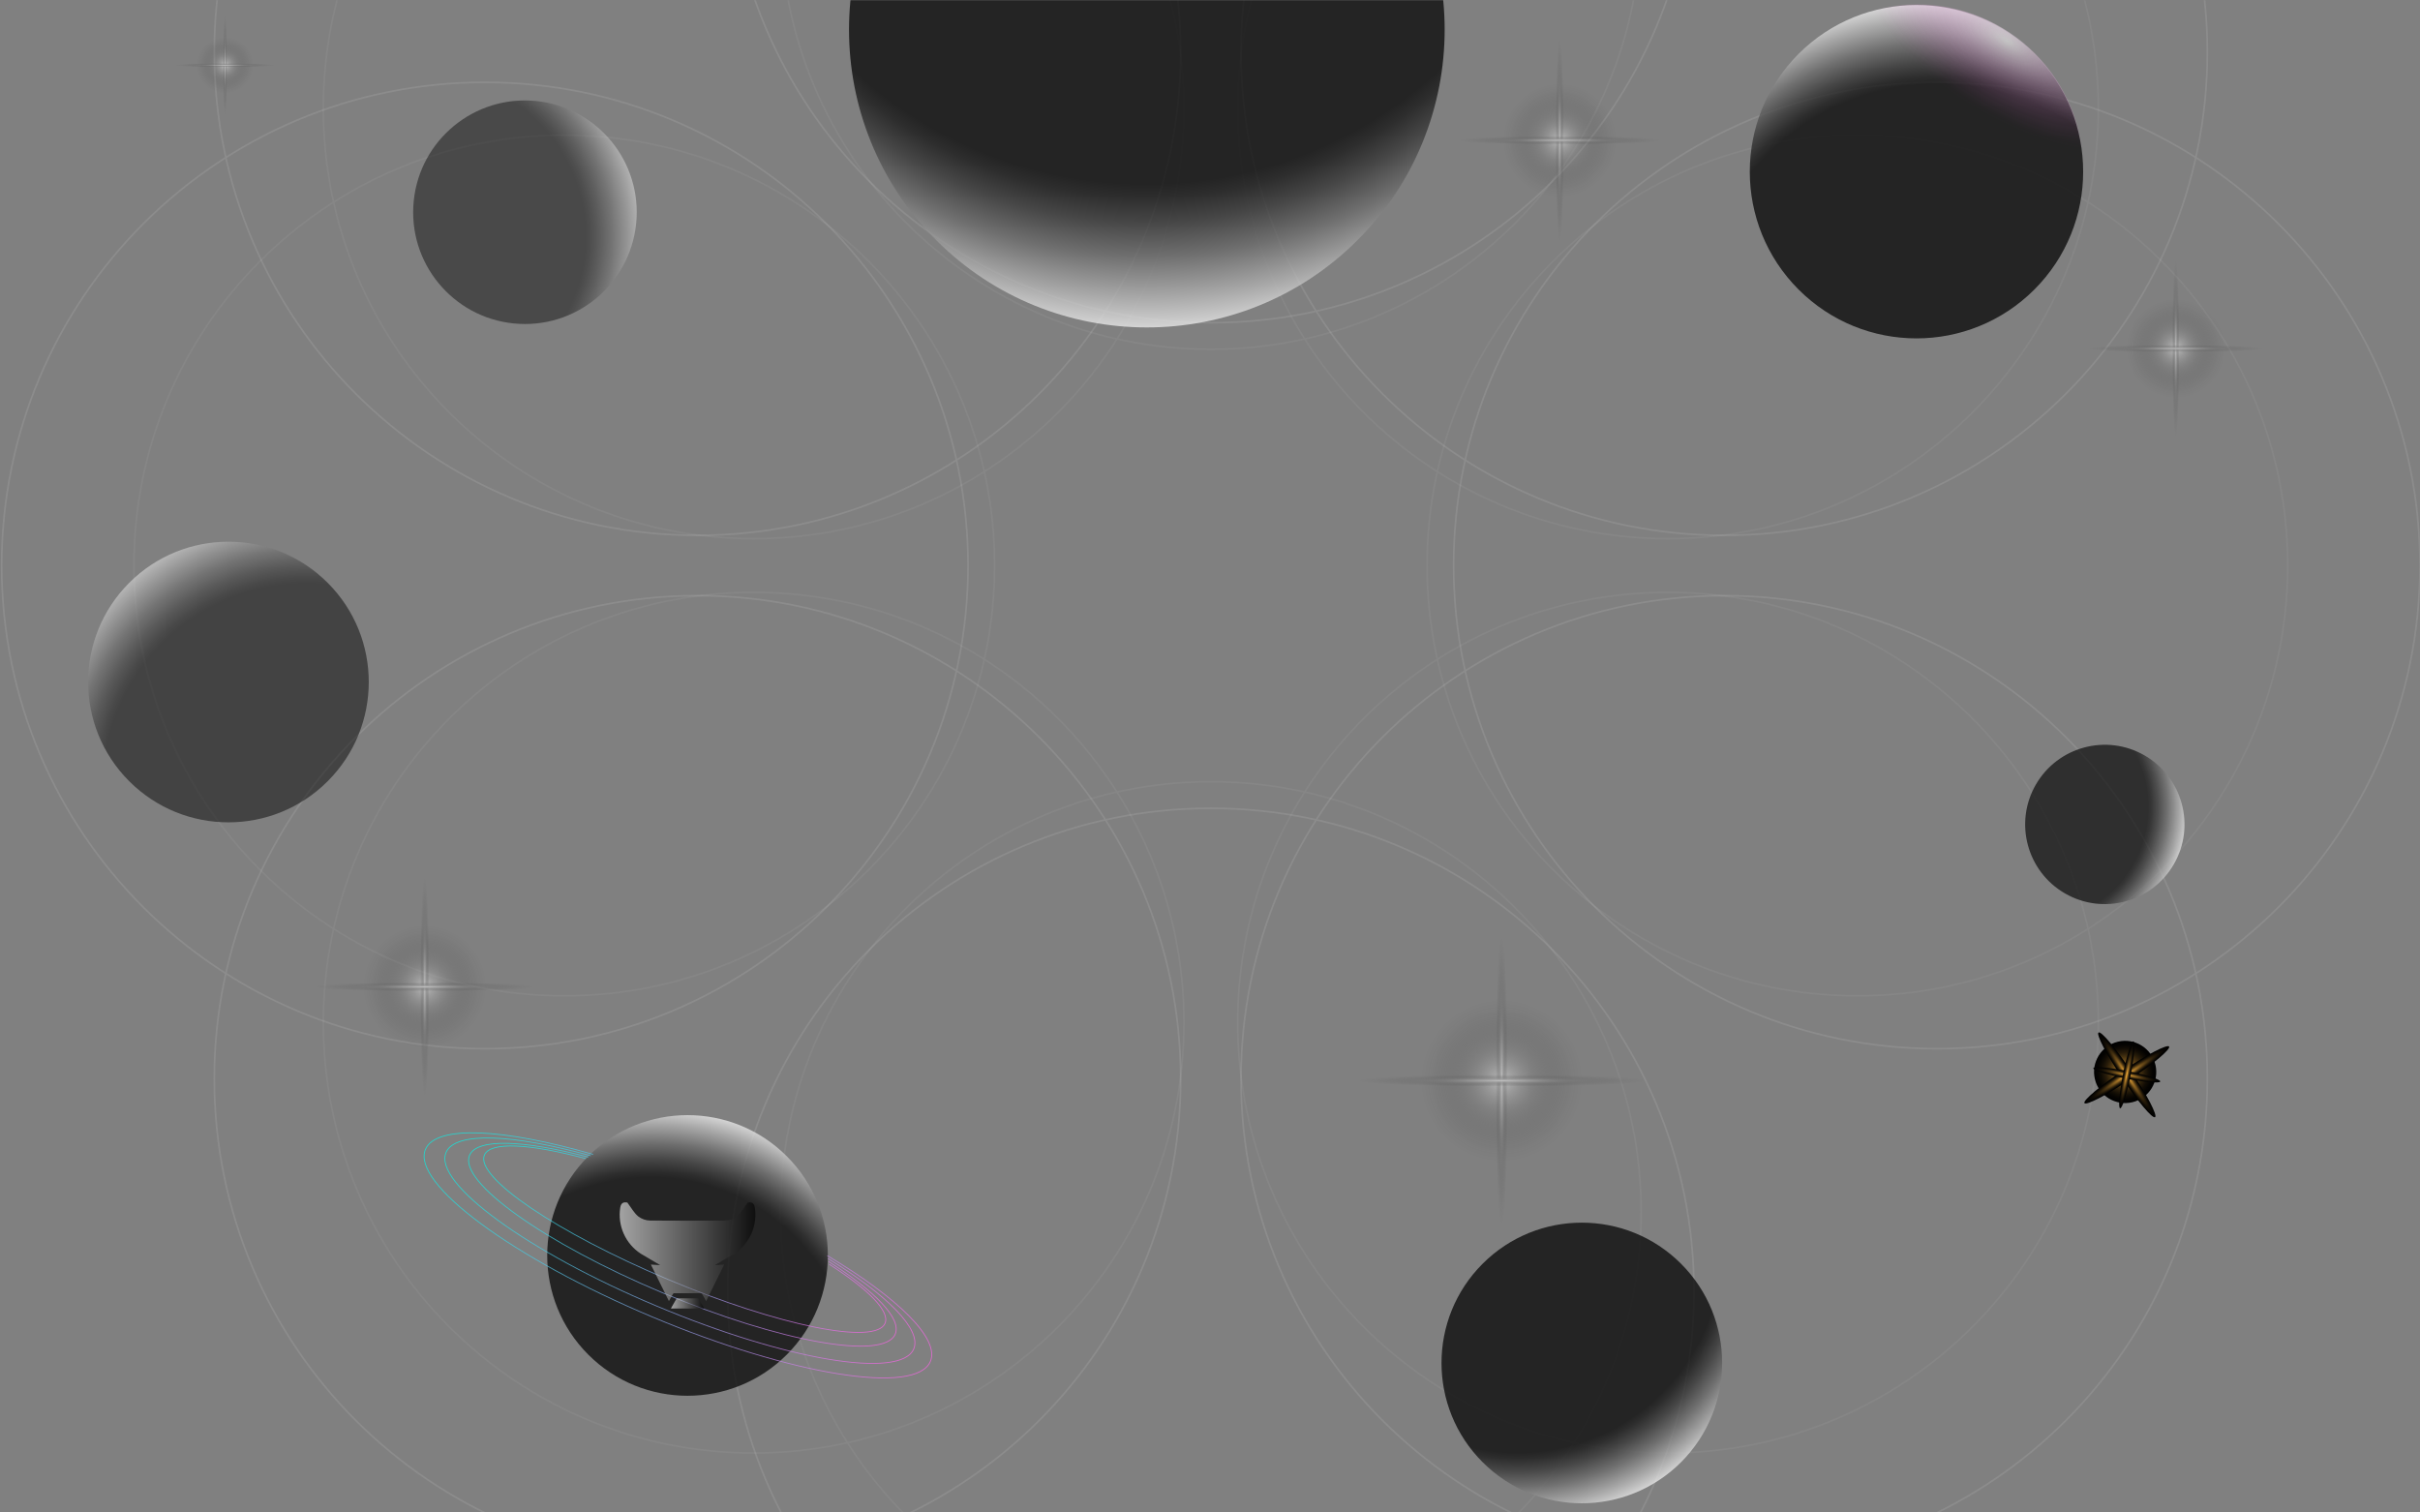 <svg width="1440" height="900" viewBox="0 0 1440 900" fill="none" xmlns="http://www.w3.org/2000/svg">
<rect x="0" y="0" width="1440" height="900" fill="#808080" stroke="none"/>
<mask id="mask0_264_1004" style="mask-type:alpha" maskUnits="userSpaceOnUse" x="0" y="0" width="1440" height="900">
<rect width="1440" height="900" fill="#D9D9D9"/>
</mask>
<g mask="url(#mask0_264_1004)">
<g opacity="0.05">
<path d="M720.5 977.297C861.921 977.297 976.565 862.653 976.565 721.232C976.565 579.811 861.921 465.167 720.5 465.167C579.079 465.167 464.435 579.811 464.435 721.232C464.435 862.653 579.079 977.297 720.5 977.297Z" stroke="white" stroke-miterlimit="10"/>
<path d="M448.454 864.611C589.874 864.611 704.518 749.967 704.518 608.547C704.518 467.126 589.874 352.482 448.454 352.482C307.033 352.482 192.389 467.126 192.389 608.547C192.389 749.967 307.033 864.611 448.454 864.611Z" stroke="white" stroke-miterlimit="10"/>
<path d="M335.768 592.565C477.189 592.565 591.833 477.92 591.833 336.5C591.833 195.079 477.189 80.435 335.768 80.435C194.347 80.435 79.703 195.079 79.703 336.5C79.703 477.92 194.347 592.565 335.768 592.565Z" stroke="white" stroke-miterlimit="10"/>
<path d="M448.453 320.518C589.874 320.518 704.518 205.874 704.518 64.453C704.518 -76.968 589.874 -191.612 448.453 -191.612C307.033 -191.612 192.389 -76.968 192.389 64.453C192.389 205.874 307.033 320.518 448.453 320.518Z" stroke="white" stroke-miterlimit="10"/>
<path d="M720.5 207.833C861.921 207.833 976.565 93.189 976.565 -48.232C976.565 -189.653 861.921 -304.297 720.5 -304.297C579.079 -304.297 464.435 -189.653 464.435 -48.232C464.435 93.189 579.079 207.833 720.5 207.833Z" stroke="white" stroke-miterlimit="10"/>
<path d="M992.546 320.518C1133.97 320.518 1248.61 205.874 1248.61 64.453C1248.61 -76.968 1133.97 -191.612 992.546 -191.612C851.126 -191.612 736.482 -76.968 736.482 64.453C736.482 205.874 851.126 320.518 992.546 320.518Z" stroke="white" stroke-miterlimit="10"/>
<path d="M1105.23 592.565C1246.65 592.565 1361.3 477.92 1361.3 336.5C1361.3 195.079 1246.65 80.435 1105.23 80.435C963.812 80.435 849.167 195.079 849.167 336.5C849.167 477.92 963.812 592.565 1105.23 592.565Z" stroke="white" stroke-miterlimit="10"/>
<path d="M992.547 864.611C1133.97 864.611 1248.61 749.967 1248.61 608.546C1248.61 467.126 1133.97 352.482 992.547 352.482C851.126 352.482 736.482 467.126 736.482 608.546C736.482 749.967 851.126 864.611 992.547 864.611Z" stroke="white" stroke-miterlimit="10"/>
</g>
<g opacity="0.1">
<path d="M720.5 1056C879.29 1056 1008.01 927.275 1008.01 768.485C1008.01 609.695 879.29 480.97 720.5 480.97C561.71 480.97 432.985 609.695 432.985 768.485C432.985 927.275 561.71 1056 720.5 1056Z" stroke="white" stroke-miterlimit="10"/>
<path d="M415.04 929.474C573.83 929.474 702.555 800.75 702.555 641.96C702.555 483.17 573.83 354.445 415.04 354.445C256.25 354.445 127.525 483.17 127.525 641.96C127.525 800.75 256.25 929.474 415.04 929.474Z" stroke="white" stroke-miterlimit="10"/>
<path d="M288.515 624.015C447.305 624.015 576.03 495.29 576.03 336.5C576.03 177.71 447.305 48.985 288.515 48.985C129.725 48.985 1 177.71 1 336.5C1 495.29 129.725 624.015 288.515 624.015Z" stroke="white" stroke-miterlimit="10"/>
<path d="M415.04 318.555C573.83 318.555 702.555 189.83 702.555 31.04C702.555 -127.75 573.83 -256.475 415.04 -256.475C256.25 -256.475 127.525 -127.75 127.525 31.04C127.525 189.83 256.25 318.555 415.04 318.555Z" stroke="white" stroke-miterlimit="10"/>
<path d="M720.5 192.03C879.29 192.03 1008.01 63.305 1008.01 -95.485C1008.01 -254.275 879.29 -383 720.5 -383C561.71 -383 432.985 -254.275 432.985 -95.485C432.985 63.305 561.71 192.03 720.5 192.03Z" stroke="white" stroke-miterlimit="10"/>
<path d="M1025.96 318.555C1184.75 318.555 1313.47 189.83 1313.47 31.04C1313.47 -127.75 1184.75 -256.475 1025.96 -256.475C867.17 -256.475 738.445 -127.75 738.445 31.04C738.445 189.83 867.17 318.555 1025.96 318.555Z" stroke="white" stroke-miterlimit="10"/>
<path d="M1152.49 624.015C1311.28 624.015 1440 495.29 1440 336.5C1440 177.71 1311.28 48.985 1152.49 48.985C993.695 48.985 864.97 177.71 864.97 336.5C864.97 495.29 993.695 624.015 1152.49 624.015Z" stroke="white" stroke-miterlimit="10"/>
<path d="M1025.96 929.474C1184.75 929.474 1313.47 800.75 1313.47 641.96C1313.47 483.17 1184.75 354.445 1025.96 354.445C867.17 354.445 738.445 483.17 738.445 641.96C738.445 800.75 867.17 929.474 1025.96 929.474Z" stroke="white" stroke-miterlimit="10"/>
</g>
<g opacity="0.66">
<path style="mix-blend-mode:screen" opacity="0.72" d="M194.977 464.875C227.583 432.269 227.583 379.404 194.977 346.798C162.371 314.192 109.506 314.192 76.9 346.798C44.294 379.404 44.294 432.269 76.9 464.875C109.506 497.481 162.371 497.481 194.977 464.875Z" fill="url(#paint0_radial_264_1004)"/>
</g>
<path style="mix-blend-mode:screen" opacity="0.72" d="M468.153 806.091C500.759 773.485 500.759 720.62 468.153 688.014C435.547 655.408 382.682 655.408 350.076 688.014C317.47 720.62 317.47 773.485 350.076 806.091C382.682 838.697 435.547 838.697 468.153 806.091Z" fill="url(#paint1_radial_264_1004)"/>
<path opacity="0.71" d="M352.926 686.934C299.684 671.484 259.285 669.342 253.157 683.938C244.675 704.14 305.061 748.758 388.034 783.594C471.006 818.431 545.144 830.294 553.626 810.092C559.29 796.603 534.249 772.228 492.283 747.148" stroke="url(#paint2_linear_264_1004)" stroke-width="0.5" stroke-miterlimit="10"/>
<path opacity="0.71" d="M351.501 687.728C305.221 674.809 270.696 673.196 265.403 685.803C257.766 703.992 313.878 744.896 390.733 777.164C467.588 809.432 536.082 820.845 543.719 802.655C548.544 791.165 527.927 770.609 492.713 748.893" stroke="url(#paint3_linear_264_1004)" stroke-width="0.5" stroke-miterlimit="10"/>
<path opacity="0.71" d="M350.078 688.558C311.695 678.344 283.713 677.204 279.392 687.495C272.778 703.25 324.123 739.832 394.076 769.202C464.028 798.572 526.099 809.609 532.714 793.854C536.564 784.683 520.778 768.457 493.115 750.704" stroke="url(#paint4_linear_264_1004)" stroke-width="0.5" stroke-miterlimit="10"/>
<path opacity="0.71" d="M348.643 689.437C315.379 680.535 291.684 679.112 288.235 687.327C282.69 700.534 331.564 733.648 397.398 761.289C463.233 788.93 521.097 800.631 526.642 787.424C529.658 780.242 516.579 767.172 493.431 752.297" stroke="url(#paint5_linear_264_1004)" stroke-width="0.5" stroke-miterlimit="10"/>
<g style="mix-blend-mode:screen" opacity="0.58">
<path d="M418.818 778.249C417.803 776.463 416.771 774.694 415.771 772.901C415.716 772.783 415.625 772.685 415.511 772.622C415.396 772.559 415.265 772.534 415.136 772.55L403.093 772.55C402.964 772.534 402.833 772.559 402.718 772.622C402.604 772.685 402.513 772.783 402.458 772.901C401.458 774.694 400.426 776.462 399.411 778.249C399.348 778.378 399.294 778.512 399.249 778.648L418.98 778.649C418.935 778.512 418.881 778.378 418.818 778.249Z" fill="url(#paint6_linear_264_1004)"/>
<path d="M449.163 718.623C448.642 715.269 446.679 715.319 444.953 715.55C442.637 718.61 440.987 721.68 438.51 723.771C436.458 725.353 433.952 726.236 431.361 726.29C423.946 726.402 394.283 726.402 386.868 726.29C384.277 726.236 381.772 725.353 379.719 723.771C377.242 721.679 375.592 718.61 373.277 715.55C371.55 715.318 369.588 715.268 369.066 718.622C368.254 723.865 368.968 729.231 371.124 734.08C373.279 738.928 376.784 743.053 381.22 745.964L392.836 752.813L387.302 752.487C390.927 759.706 394.452 766.974 398.035 774.213C398.828 772.843 399.618 771.457 400.396 770.075C400.479 769.897 400.614 769.749 400.783 769.65C400.952 769.55 401.147 769.504 401.342 769.518C403.924 769.529 414.305 769.529 416.887 769.518C417.082 769.504 417.277 769.55 417.446 769.65C417.615 769.749 417.749 769.897 417.832 770.075C418.611 771.457 419.401 772.843 420.194 774.214C423.777 766.974 427.302 759.706 430.927 752.487L425.393 752.813L437.009 745.964C441.445 743.054 444.95 738.928 447.105 734.08C449.261 729.232 449.975 723.866 449.163 718.623Z" fill="url(#paint7_linear_264_1004)"/>
</g>
<g opacity="0.88">
<path style="mix-blend-mode:screen" opacity="0.72" d="M1293.5 514.28C1306.59 491.611 1298.82 462.625 1276.16 449.537C1253.49 436.45 1224.5 444.216 1211.41 466.885C1198.33 489.554 1206.09 518.54 1228.76 531.628C1251.43 544.715 1280.42 536.948 1293.5 514.28Z" fill="url(#paint8_radial_264_1004)"/>
</g>
<path style="mix-blend-mode:screen" opacity="0.72" d="M1000.29 870.069C1032.89 837.463 1032.89 784.598 1000.29 751.992C967.683 719.386 914.818 719.386 882.212 751.992C849.606 784.598 849.606 837.463 882.212 870.069C914.818 902.675 967.683 902.675 1000.29 870.069Z" fill="url(#paint9_radial_264_1004)"/>
<g opacity="0.59">
<path style="mix-blend-mode:screen" opacity="0.72" d="M378.786 129.648C380.641 92.962 352.406 61.718 315.72 59.863C279.035 58.008 247.791 86.243 245.936 122.928C244.08 159.614 272.316 190.858 309.001 192.713C345.687 194.569 376.93 166.333 378.786 129.648Z" fill="url(#paint10_radial_264_1004)"/>
</g>
<path style="mix-blend-mode:screen" opacity="0.72" d="M1210.51 172.304C1249.25 133.571 1249.25 70.772 1210.51 32.039C1171.78 -6.694 1108.98 -6.694 1070.25 32.039C1031.52 70.772 1031.52 133.571 1070.25 172.304C1108.98 211.037 1171.78 211.037 1210.51 172.304Z" fill="url(#paint11_radial_264_1004)"/>
<g style="mix-blend-mode:screen" opacity="0.5">
<g style="mix-blend-mode:screen">
<path d="M145.687 50.559C152.18 44.066 152.18 33.538 145.687 27.045C139.193 20.551 128.665 20.551 122.172 27.045C115.678 33.538 115.678 44.066 122.172 50.559C128.665 57.053 139.193 57.053 145.687 50.559Z" fill="url(#paint12_radial_264_1004)"/>
</g>
<g style="mix-blend-mode:screen">
<path d="M135.197 38.802C135.197 55.124 134.629 68.356 133.93 68.356C133.23 68.356 132.662 55.124 132.662 38.802C132.662 22.48 133.23 9.248 133.93 9.248C134.629 9.248 135.197 22.48 135.197 38.802Z" fill="url(#paint13_radial_264_1004)"/>
</g>
<g style="mix-blend-mode:screen">
<path d="M133.929 40.069C117.607 40.069 104.375 39.502 104.375 38.802C104.375 38.102 117.607 37.534 133.929 37.534C150.252 37.534 163.484 38.102 163.484 38.802C163.484 39.502 150.252 40.069 133.929 40.069Z" fill="url(#paint14_radial_264_1004)"/>
</g>
</g>
<g style="mix-blend-mode:screen" opacity="0.5">
<g style="mix-blend-mode:screen">
<path d="M278.46 612.899C292.661 598.698 292.661 575.674 278.46 561.472C264.259 547.271 241.234 547.271 227.033 561.472C212.832 575.674 212.832 598.698 227.033 612.899C241.234 627.1 264.259 627.1 278.46 612.899Z" fill="url(#paint15_radial_264_1004)"/>
</g>
<g style="mix-blend-mode:screen">
<path d="M255.518 587.186C255.518 622.883 254.277 651.821 252.746 651.821C251.216 651.821 249.974 622.883 249.974 587.186C249.974 551.489 251.216 522.551 252.746 522.551C254.277 522.551 255.518 551.489 255.518 587.186Z" fill="url(#paint16_radial_264_1004)"/>
</g>
<g style="mix-blend-mode:screen">
<path d="M252.746 589.958C217.05 589.958 188.112 588.717 188.112 587.186C188.112 585.655 217.05 584.414 252.746 584.414C288.443 584.414 317.381 585.655 317.381 587.186C317.381 588.717 288.443 589.958 252.746 589.958Z" fill="url(#paint17_radial_264_1004)"/>
</g>
</g>
<g style="mix-blend-mode:screen" opacity="0.5">
<g style="mix-blend-mode:screen">
<path d="M1315.32 228.025C1326.72 216.623 1326.72 198.136 1315.32 186.734C1303.92 175.332 1285.43 175.332 1274.03 186.734C1262.63 198.136 1262.63 216.623 1274.03 228.025C1285.43 239.427 1303.92 239.427 1315.32 228.025Z" fill="url(#paint18_radial_264_1004)"/>
</g>
<g style="mix-blend-mode:screen">
<path d="M1296.9 207.379C1296.9 236.041 1295.9 259.275 1294.68 259.275C1293.45 259.275 1292.45 236.041 1292.45 207.379C1292.45 178.718 1293.45 155.483 1294.68 155.483C1295.9 155.483 1296.9 178.718 1296.9 207.379Z" fill="url(#paint19_radial_264_1004)"/>
</g>
<g style="mix-blend-mode:screen">
<path d="M1294.68 209.605C1266.01 209.605 1242.78 208.608 1242.78 207.379C1242.78 206.15 1266.01 205.154 1294.68 205.154C1323.34 205.154 1346.57 206.15 1346.57 207.379C1346.57 208.608 1323.34 209.605 1294.68 209.605Z" fill="url(#paint20_radial_264_1004)"/>
</g>
</g>
<g style="mix-blend-mode:screen" opacity="0.5">
<g style="mix-blend-mode:screen">
<path d="M927.336 676.833C946 658.169 946 627.91 927.336 609.246C908.673 590.583 878.413 590.583 859.75 609.246C841.086 627.91 841.086 658.169 859.75 676.833C878.413 695.496 908.673 695.496 927.336 676.833Z" fill="url(#paint21_radial_264_1004)"/>
</g>
<g style="mix-blend-mode:screen">
<path d="M897.186 643.039C897.186 689.954 895.555 727.985 893.543 727.985C891.531 727.985 889.9 689.954 889.9 643.039C889.9 596.126 891.531 558.094 893.543 558.094C895.555 558.094 897.186 596.126 897.186 643.039Z" fill="url(#paint22_radial_264_1004)"/>
</g>
<g style="mix-blend-mode:screen">
<path d="M893.543 646.682C846.629 646.682 808.598 645.052 808.598 643.04C808.598 641.028 846.629 639.397 893.543 639.397C940.457 639.397 978.488 641.028 978.488 643.04C978.488 645.052 940.457 646.682 893.543 646.682Z" fill="url(#paint23_radial_264_1004)"/>
</g>
</g>
<g style="mix-blend-mode:screen" opacity="0.5">
<g style="mix-blend-mode:screen">
<path d="M951.764 107.178C964.85 94.093 964.85 72.877 951.764 59.792C938.679 46.706 917.463 46.706 904.378 59.792C891.292 72.877 891.292 94.093 904.378 107.178C917.463 120.264 938.679 120.264 951.764 107.178Z" fill="url(#paint24_radial_264_1004)"/>
</g>
<g style="mix-blend-mode:screen">
<path d="M930.625 83.485C930.625 116.378 929.481 143.042 928.071 143.042C926.661 143.042 925.517 116.378 925.517 83.485C925.517 50.593 926.661 23.928 928.071 23.928C929.481 23.928 930.625 50.593 930.625 83.485Z" fill="url(#paint25_radial_264_1004)"/>
</g>
<g style="mix-blend-mode:screen">
<path d="M928.071 86.039C895.178 86.039 868.514 84.896 868.514 83.485C868.514 82.074 895.178 80.931 928.071 80.931C960.963 80.931 987.628 82.074 987.628 83.485C987.628 84.896 960.963 86.039 928.071 86.039Z" fill="url(#paint26_radial_264_1004)"/>
</g>
</g>
<g style="mix-blend-mode:screen">
<path style="mix-blend-mode:screen" d="M1268.83 655.877C1278.77 653.516 1284.92 643.538 1282.56 633.592C1280.2 623.645 1270.22 617.495 1260.28 619.857C1250.33 622.218 1244.18 632.195 1246.54 642.142C1248.9 652.088 1258.88 658.238 1268.83 655.877Z" fill="url(#paint27_radial_264_1004)"/>
<path style="mix-blend-mode:screen" d="M1268.32 637.708C1277.61 651.62 1283.89 663.735 1282.35 664.767C1280.8 665.799 1272.02 655.358 1262.73 641.446C1253.44 627.534 1247.16 615.42 1248.7 614.387C1250.25 613.355 1259.03 623.796 1268.32 637.708Z" fill="url(#paint28_radial_264_1004)"/>
<path style="mix-blend-mode:screen" d="M1267.39 642.376C1253.48 651.666 1241.37 657.944 1240.33 656.398C1239.3 654.853 1249.74 646.068 1263.66 636.778C1277.57 627.488 1289.68 621.21 1290.71 622.756C1291.75 624.302 1281.31 633.086 1267.39 642.376Z" fill="url(#paint29_radial_264_1004)"/>
<path style="mix-blend-mode:color-dodge" d="M1265.97 637.365C1276.96 639.556 1285.68 642.322 1285.43 643.543C1285.19 644.765 1276.08 643.98 1265.08 641.789C1254.09 639.599 1245.37 636.833 1245.62 635.611C1245.86 634.39 1254.97 635.175 1265.97 637.365Z" fill="url(#paint30_radial_264_1004)"/>
<path style="mix-blend-mode:color-dodge" d="M1267.74 640.018C1265.55 651.013 1262.78 659.729 1261.56 659.486C1260.34 659.243 1261.12 650.132 1263.31 639.137C1265.5 628.141 1268.27 619.425 1269.49 619.669C1270.71 619.912 1269.93 629.023 1267.74 640.018Z" fill="url(#paint31_radial_264_1004)"/>
</g>
<path style="mix-blend-mode:screen" opacity="0.72" d="M807.728 142.935C876.935 73.728 876.935 -38.478 807.728 -107.685C738.521 -176.891 626.315 -176.891 557.108 -107.685C487.901 -38.478 487.901 73.728 557.108 142.935C626.315 212.142 738.521 212.142 807.728 142.935Z" fill="url(#paint32_radial_264_1004)"/>
<path style="mix-blend-mode:screen" opacity="0.5" d="M1140.38 201.731C1195.37 201.731 1239.94 157.157 1239.94 102.171C1239.94 47.186 1195.37 2.612 1140.38 2.612C1085.4 2.612 1040.82 47.186 1040.82 102.171C1040.82 157.157 1085.4 201.731 1140.38 201.731Z" fill="url(#paint33_radial_264_1004)"/>
</g>
<defs>
<radialGradient id="paint0_radial_264_1004" cx="0" cy="0" r="1" gradientUnits="userSpaceOnUse" gradientTransform="translate(182.55 468.456) rotate(145.202) scale(163.003 163.003)">
<stop offset="0.744"/>
<stop offset="0.767" stop-color="#0D0D0D"/>
<stop offset="0.81" stop-color="#303030"/>
<stop offset="0.869" stop-color="#696969"/>
<stop offset="0.939" stop-color="#B7B7B7"/>
<stop offset="1" stop-color="white"/>
</radialGradient>
<radialGradient id="paint1_radial_264_1004" cx="0" cy="0" r="1" gradientUnits="userSpaceOnUse" gradientTransform="translate(387.413 821.952) rotate(-162.192) scale(163.009 163.009)">
<stop offset="0.744"/>
<stop offset="0.767" stop-color="#0D0D0D"/>
<stop offset="0.81" stop-color="#303030"/>
<stop offset="0.869" stop-color="#696969"/>
<stop offset="0.939" stop-color="#B7B7B7"/>
<stop offset="1" stop-color="white"/>
</radialGradient>
<linearGradient id="paint2_linear_264_1004" x1="252.184" y1="685.599" x2="553.123" y2="811.945" gradientUnits="userSpaceOnUse">
<stop stop-color="#00F7EA"/>
<stop offset="0.436" stop-color="#75B2EA"/>
<stop offset="0.826" stop-color="#D878EA"/>
<stop offset="1" stop-color="#FF61EA"/>
</linearGradient>
<linearGradient id="paint3_linear_264_1004" x1="264.382" y1="687.629" x2="543.136" y2="804.652" gradientUnits="userSpaceOnUse">
<stop stop-color="#00F7EA"/>
<stop offset="0.436" stop-color="#75B2EA"/>
<stop offset="0.826" stop-color="#D878EA"/>
<stop offset="1" stop-color="#FF61EA"/>
</linearGradient>
<linearGradient id="paint4_linear_264_1004" x1="278.315" y1="689.509" x2="532.037" y2="796.018" gradientUnits="userSpaceOnUse">
<stop stop-color="#00F7EA"/>
<stop offset="0.436" stop-color="#75B2EA"/>
<stop offset="0.826" stop-color="#D878EA"/>
<stop offset="1" stop-color="#FF61EA"/>
</linearGradient>
<linearGradient id="paint5_linear_264_1004" x1="287.18" y1="689.32" x2="525.969" y2="789.547" gradientUnits="userSpaceOnUse">
<stop stop-color="#00F7EA"/>
<stop offset="0.436" stop-color="#75B2EA"/>
<stop offset="0.826" stop-color="#D878EA"/>
<stop offset="1" stop-color="#FF61EA"/>
</linearGradient>
<linearGradient id="paint6_linear_264_1004" x1="399.249" y1="775.597" x2="418.98" y2="775.597" gradientUnits="userSpaceOnUse">
<stop stop-color="white"/>
<stop offset="1"/>
</linearGradient>
<linearGradient id="paint7_linear_264_1004" x1="368.738" y1="744.836" x2="449.491" y2="744.836" gradientUnits="userSpaceOnUse">
<stop stop-color="white"/>
<stop offset="1"/>
</linearGradient>
<radialGradient id="paint8_radial_264_1004" cx="0" cy="0" r="1" gradientUnits="userSpaceOnUse" gradientTransform="translate(1209.33 480.262) rotate(-74.556) scale(92.529)">
<stop offset="0.744"/>
<stop offset="0.767" stop-color="#0D0D0D"/>
<stop offset="0.81" stop-color="#303030"/>
<stop offset="0.869" stop-color="#696969"/>
<stop offset="0.939" stop-color="#B7B7B7"/>
<stop offset="1" stop-color="white"/>
</radialGradient>
<radialGradient id="paint9_radial_264_1004" cx="0" cy="0" r="1" gradientUnits="userSpaceOnUse" gradientTransform="translate(902.965 743.031) rotate(-27.537) scale(163.003 163.003)">
<stop offset="0.744"/>
<stop offset="0.767" stop-color="#0D0D0D"/>
<stop offset="0.81" stop-color="#303030"/>
<stop offset="0.869" stop-color="#696969"/>
<stop offset="0.939" stop-color="#B7B7B7"/>
<stop offset="1" stop-color="white"/>
</radialGradient>
<radialGradient id="paint10_radial_264_1004" cx="0" cy="0" r="1" gradientUnits="userSpaceOnUse" gradientTransform="translate(251.918 140.831) rotate(-101.66) scale(129.847)">
<stop offset="0.744"/>
<stop offset="0.767" stop-color="#0D0D0D"/>
<stop offset="0.81" stop-color="#303030"/>
<stop offset="0.869" stop-color="#696969"/>
<stop offset="0.939" stop-color="#B7B7B7"/>
<stop offset="1" stop-color="white"/>
</radialGradient>
<radialGradient id="paint11_radial_264_1004" cx="0" cy="0" r="1" gradientUnits="userSpaceOnUse" gradientTransform="translate(1153.29 193.896) rotate(173.645) scale(193.639 193.639)">
<stop offset="0.744"/>
<stop offset="0.767" stop-color="#0D0D0D"/>
<stop offset="0.81" stop-color="#303030"/>
<stop offset="0.869" stop-color="#696969"/>
<stop offset="0.939" stop-color="#B7B7B7"/>
<stop offset="1" stop-color="white"/>
</radialGradient>
<radialGradient id="paint12_radial_264_1004" cx="0" cy="0" r="1" gradientUnits="userSpaceOnUse" gradientTransform="translate(133.929 38.802) scale(16.627)">
<stop stop-color="white"/>
<stop offset="0.179" stop-color="#C3C3C3" stop-opacity="0.765"/>
<stop offset="0.402" stop-color="#7E7E7E" stop-opacity="0.496"/>
<stop offset="0.604" stop-color="#484848" stop-opacity="0.283"/>
<stop offset="0.777" stop-color="#212121" stop-opacity="0.129"/>
<stop offset="0.915" stop-color="#090909" stop-opacity="0.035"/>
<stop offset="1" stop-opacity="0"/>
</radialGradient>
<radialGradient id="paint13_radial_264_1004" cx="0" cy="0" r="1" gradientUnits="userSpaceOnUse" gradientTransform="translate(133.93 38.802) scale(1.267 29.558)">
<stop stop-color="white"/>
<stop offset="0.179" stop-color="#C3C3C3" stop-opacity="0.765"/>
<stop offset="0.402" stop-color="#7E7E7E" stop-opacity="0.496"/>
<stop offset="0.604" stop-color="#484848" stop-opacity="0.283"/>
<stop offset="0.777" stop-color="#212121" stop-opacity="0.129"/>
<stop offset="0.915" stop-color="#090909" stop-opacity="0.035"/>
<stop offset="1" stop-opacity="0"/>
</radialGradient>
<radialGradient id="paint14_radial_264_1004" cx="0" cy="0" r="1" gradientUnits="userSpaceOnUse" gradientTransform="translate(133.929 38.802) rotate(90) scale(1.267 29.558)">
<stop stop-color="white"/>
<stop offset="0.179" stop-color="#C3C3C3" stop-opacity="0.765"/>
<stop offset="0.402" stop-color="#7E7E7E" stop-opacity="0.496"/>
<stop offset="0.604" stop-color="#484848" stop-opacity="0.283"/>
<stop offset="0.777" stop-color="#212121" stop-opacity="0.129"/>
<stop offset="0.915" stop-color="#090909" stop-opacity="0.035"/>
<stop offset="1" stop-opacity="0"/>
</radialGradient>
<radialGradient id="paint15_radial_264_1004" cx="0" cy="0" r="1" gradientUnits="userSpaceOnUse" gradientTransform="translate(252.747 587.186) scale(36.364)">
<stop stop-color="white"/>
<stop offset="0.179" stop-color="#C3C3C3" stop-opacity="0.765"/>
<stop offset="0.402" stop-color="#7E7E7E" stop-opacity="0.496"/>
<stop offset="0.604" stop-color="#484848" stop-opacity="0.283"/>
<stop offset="0.777" stop-color="#212121" stop-opacity="0.129"/>
<stop offset="0.915" stop-color="#090909" stop-opacity="0.035"/>
<stop offset="1" stop-opacity="0"/>
</radialGradient>
<radialGradient id="paint16_radial_264_1004" cx="0" cy="0" r="1" gradientUnits="userSpaceOnUse" gradientTransform="translate(252.746 587.186) scale(2.771 64.643)">
<stop stop-color="white"/>
<stop offset="0.179" stop-color="#C3C3C3" stop-opacity="0.765"/>
<stop offset="0.402" stop-color="#7E7E7E" stop-opacity="0.496"/>
<stop offset="0.604" stop-color="#484848" stop-opacity="0.283"/>
<stop offset="0.777" stop-color="#212121" stop-opacity="0.129"/>
<stop offset="0.915" stop-color="#090909" stop-opacity="0.035"/>
<stop offset="1" stop-opacity="0"/>
</radialGradient>
<radialGradient id="paint17_radial_264_1004" cx="0" cy="0" r="1" gradientUnits="userSpaceOnUse" gradientTransform="translate(252.746 587.186) rotate(90) scale(2.771 64.642)">
<stop stop-color="white"/>
<stop offset="0.179" stop-color="#C3C3C3" stop-opacity="0.765"/>
<stop offset="0.402" stop-color="#7E7E7E" stop-opacity="0.496"/>
<stop offset="0.604" stop-color="#484848" stop-opacity="0.283"/>
<stop offset="0.777" stop-color="#212121" stop-opacity="0.129"/>
<stop offset="0.915" stop-color="#090909" stop-opacity="0.035"/>
<stop offset="1" stop-opacity="0"/>
</radialGradient>
<radialGradient id="paint18_radial_264_1004" cx="0" cy="0" r="1" gradientUnits="userSpaceOnUse" gradientTransform="translate(1294.68 207.379) scale(29.197)">
<stop stop-color="white"/>
<stop offset="0.179" stop-color="#C3C3C3" stop-opacity="0.765"/>
<stop offset="0.402" stop-color="#7E7E7E" stop-opacity="0.496"/>
<stop offset="0.604" stop-color="#484848" stop-opacity="0.283"/>
<stop offset="0.777" stop-color="#212121" stop-opacity="0.129"/>
<stop offset="0.915" stop-color="#090909" stop-opacity="0.035"/>
<stop offset="1" stop-opacity="0"/>
</radialGradient>
<radialGradient id="paint19_radial_264_1004" cx="0" cy="0" r="1" gradientUnits="userSpaceOnUse" gradientTransform="translate(1294.68 207.379) scale(2.225 51.902)">
<stop stop-color="white"/>
<stop offset="0.179" stop-color="#C3C3C3" stop-opacity="0.765"/>
<stop offset="0.402" stop-color="#7E7E7E" stop-opacity="0.496"/>
<stop offset="0.604" stop-color="#484848" stop-opacity="0.283"/>
<stop offset="0.777" stop-color="#212121" stop-opacity="0.129"/>
<stop offset="0.915" stop-color="#090909" stop-opacity="0.035"/>
<stop offset="1" stop-opacity="0"/>
</radialGradient>
<radialGradient id="paint20_radial_264_1004" cx="0" cy="0" r="1" gradientUnits="userSpaceOnUse" gradientTransform="translate(1294.68 207.379) rotate(90) scale(2.225 51.902)">
<stop stop-color="white"/>
<stop offset="0.179" stop-color="#C3C3C3" stop-opacity="0.765"/>
<stop offset="0.402" stop-color="#7E7E7E" stop-opacity="0.496"/>
<stop offset="0.604" stop-color="#484848" stop-opacity="0.283"/>
<stop offset="0.777" stop-color="#212121" stop-opacity="0.129"/>
<stop offset="0.915" stop-color="#090909" stop-opacity="0.035"/>
<stop offset="1" stop-opacity="0"/>
</radialGradient>
<radialGradient id="paint21_radial_264_1004" cx="0" cy="0" r="1" gradientUnits="userSpaceOnUse" gradientTransform="translate(893.543 643.04) scale(47.791)">
<stop stop-color="white"/>
<stop offset="0.179" stop-color="#C3C3C3" stop-opacity="0.765"/>
<stop offset="0.402" stop-color="#7E7E7E" stop-opacity="0.496"/>
<stop offset="0.604" stop-color="#484848" stop-opacity="0.283"/>
<stop offset="0.777" stop-color="#212121" stop-opacity="0.129"/>
<stop offset="0.915" stop-color="#090909" stop-opacity="0.035"/>
<stop offset="1" stop-opacity="0"/>
</radialGradient>
<radialGradient id="paint22_radial_264_1004" cx="0" cy="0" r="1" gradientUnits="userSpaceOnUse" gradientTransform="translate(893.543 643.04) scale(3.642 84.956)">
<stop stop-color="white"/>
<stop offset="0.179" stop-color="#C3C3C3" stop-opacity="0.765"/>
<stop offset="0.402" stop-color="#7E7E7E" stop-opacity="0.496"/>
<stop offset="0.604" stop-color="#484848" stop-opacity="0.283"/>
<stop offset="0.777" stop-color="#212121" stop-opacity="0.129"/>
<stop offset="0.915" stop-color="#090909" stop-opacity="0.035"/>
<stop offset="1" stop-opacity="0"/>
</radialGradient>
<radialGradient id="paint23_radial_264_1004" cx="0" cy="0" r="1" gradientUnits="userSpaceOnUse" gradientTransform="translate(893.543 643.04) rotate(90) scale(3.642 84.955)">
<stop stop-color="white"/>
<stop offset="0.179" stop-color="#C3C3C3" stop-opacity="0.765"/>
<stop offset="0.402" stop-color="#7E7E7E" stop-opacity="0.496"/>
<stop offset="0.604" stop-color="#484848" stop-opacity="0.283"/>
<stop offset="0.777" stop-color="#212121" stop-opacity="0.129"/>
<stop offset="0.915" stop-color="#090909" stop-opacity="0.035"/>
<stop offset="1" stop-opacity="0"/>
</radialGradient>
<radialGradient id="paint24_radial_264_1004" cx="0" cy="0" r="1" gradientUnits="userSpaceOnUse" gradientTransform="translate(928.071 83.485) scale(33.507)">
<stop stop-color="white"/>
<stop offset="0.179" stop-color="#C3C3C3" stop-opacity="0.765"/>
<stop offset="0.402" stop-color="#7E7E7E" stop-opacity="0.496"/>
<stop offset="0.604" stop-color="#484848" stop-opacity="0.283"/>
<stop offset="0.777" stop-color="#212121" stop-opacity="0.129"/>
<stop offset="0.915" stop-color="#090909" stop-opacity="0.035"/>
<stop offset="1" stop-opacity="0"/>
</radialGradient>
<radialGradient id="paint25_radial_264_1004" cx="0" cy="0" r="1" gradientUnits="userSpaceOnUse" gradientTransform="translate(928.071 83.485) scale(2.554 59.564)">
<stop stop-color="white"/>
<stop offset="0.179" stop-color="#C3C3C3" stop-opacity="0.765"/>
<stop offset="0.402" stop-color="#7E7E7E" stop-opacity="0.496"/>
<stop offset="0.604" stop-color="#484848" stop-opacity="0.283"/>
<stop offset="0.777" stop-color="#212121" stop-opacity="0.129"/>
<stop offset="0.915" stop-color="#090909" stop-opacity="0.035"/>
<stop offset="1" stop-opacity="0"/>
</radialGradient>
<radialGradient id="paint26_radial_264_1004" cx="0" cy="0" r="1" gradientUnits="userSpaceOnUse" gradientTransform="translate(928.071 83.485) rotate(90) scale(2.554 59.564)">
<stop stop-color="white"/>
<stop offset="0.179" stop-color="#C3C3C3" stop-opacity="0.765"/>
<stop offset="0.402" stop-color="#7E7E7E" stop-opacity="0.496"/>
<stop offset="0.604" stop-color="#484848" stop-opacity="0.283"/>
<stop offset="0.777" stop-color="#212121" stop-opacity="0.129"/>
<stop offset="0.915" stop-color="#090909" stop-opacity="0.035"/>
<stop offset="1" stop-opacity="0"/>
</radialGradient>
<radialGradient id="paint27_radial_264_1004" cx="0" cy="0" r="1" gradientUnits="userSpaceOnUse" gradientTransform="translate(1264.49 637.865) rotate(-33.733) scale(18.511)">
<stop stop-color="#FFB43B"/>
<stop offset="0.102" stop-color="#D09330"/>
<stop offset="0.234" stop-color="#996C24"/>
<stop offset="0.368" stop-color="#6A4B19"/>
<stop offset="0.5" stop-color="#443010"/>
<stop offset="0.63" stop-color="#261B09"/>
<stop offset="0.758" stop-color="#110C04"/>
<stop offset="0.883" stop-color="#040301"/>
<stop offset="1"/>
</radialGradient>
<radialGradient id="paint28_radial_264_1004" cx="0" cy="0" r="1" gradientUnits="userSpaceOnUse" gradientTransform="translate(1265.52 639.577) rotate(-33.733) scale(3.366 30.29)">
<stop stop-color="#FFB43B"/>
<stop offset="0.102" stop-color="#D09330"/>
<stop offset="0.234" stop-color="#996C24"/>
<stop offset="0.368" stop-color="#6A4B19"/>
<stop offset="0.5" stop-color="#443010"/>
<stop offset="0.63" stop-color="#261B09"/>
<stop offset="0.758" stop-color="#110C04"/>
<stop offset="0.883" stop-color="#040301"/>
<stop offset="1"/>
</radialGradient>
<radialGradient id="paint29_radial_264_1004" cx="0" cy="0" r="1" gradientUnits="userSpaceOnUse" gradientTransform="translate(1265.52 639.577) rotate(56.267) scale(3.366 30.29)">
<stop stop-color="#FFB43B"/>
<stop offset="0.102" stop-color="#D09330"/>
<stop offset="0.234" stop-color="#996C24"/>
<stop offset="0.368" stop-color="#6A4B19"/>
<stop offset="0.5" stop-color="#443010"/>
<stop offset="0.63" stop-color="#261B09"/>
<stop offset="0.758" stop-color="#110C04"/>
<stop offset="0.883" stop-color="#040301"/>
<stop offset="1"/>
</radialGradient>
<radialGradient id="paint30_radial_264_1004" cx="0" cy="0" r="1" gradientUnits="userSpaceOnUse" gradientTransform="translate(1265.52 639.577) rotate(-78.741) scale(2.256 20.297)">
<stop stop-color="#FFB43B"/>
<stop offset="0.102" stop-color="#D09330"/>
<stop offset="0.234" stop-color="#996C24"/>
<stop offset="0.368" stop-color="#6A4B19"/>
<stop offset="0.5" stop-color="#443010"/>
<stop offset="0.63" stop-color="#261B09"/>
<stop offset="0.758" stop-color="#110C04"/>
<stop offset="0.883" stop-color="#040301"/>
<stop offset="1"/>
</radialGradient>
<radialGradient id="paint31_radial_264_1004" cx="0" cy="0" r="1" gradientUnits="userSpaceOnUse" gradientTransform="translate(1265.52 639.577) rotate(11.259) scale(2.256 20.297)">
<stop stop-color="#FFB43B"/>
<stop offset="0.102" stop-color="#D09330"/>
<stop offset="0.234" stop-color="#996C24"/>
<stop offset="0.368" stop-color="#6A4B19"/>
<stop offset="0.5" stop-color="#443010"/>
<stop offset="0.63" stop-color="#261B09"/>
<stop offset="0.758" stop-color="#110C04"/>
<stop offset="0.883" stop-color="#040301"/>
<stop offset="1"/>
</radialGradient>
<radialGradient id="paint32_radial_264_1004" cx="0" cy="0" r="1" gradientUnits="userSpaceOnUse" gradientTransform="translate(681.701 -147.925) rotate(1.501) scale(345.976 345.976)">
<stop offset="0.744"/>
<stop offset="0.767" stop-color="#0D0D0D"/>
<stop offset="0.81" stop-color="#303030"/>
<stop offset="0.869" stop-color="#696969"/>
<stop offset="0.939" stop-color="#B7B7B7"/>
<stop offset="1" stop-color="white"/>
</radialGradient>
<radialGradient id="paint33_radial_264_1004" cx="0" cy="0" r="1" gradientUnits="userSpaceOnUse" gradientTransform="translate(1194.35 24.561) rotate(32.373) scale(99.723 43.616)">
<stop stop-color="white"/>
<stop offset="0.115" stop-color="#FFE7FC" stop-opacity="0.851"/>
<stop offset="0.363" stop-color="#FFB8F6" stop-opacity="0.553"/>
<stop offset="0.584" stop-color="#FF93F1" stop-opacity="0.315"/>
<stop offset="0.77" stop-color="#FF78ED" stop-opacity="0.144"/>
<stop offset="0.915" stop-color="#FF67EB" stop-opacity="0.039"/>
<stop offset="1" stop-color="#FF61EA" stop-opacity="0"/>
</radialGradient>
</defs>
</svg>
